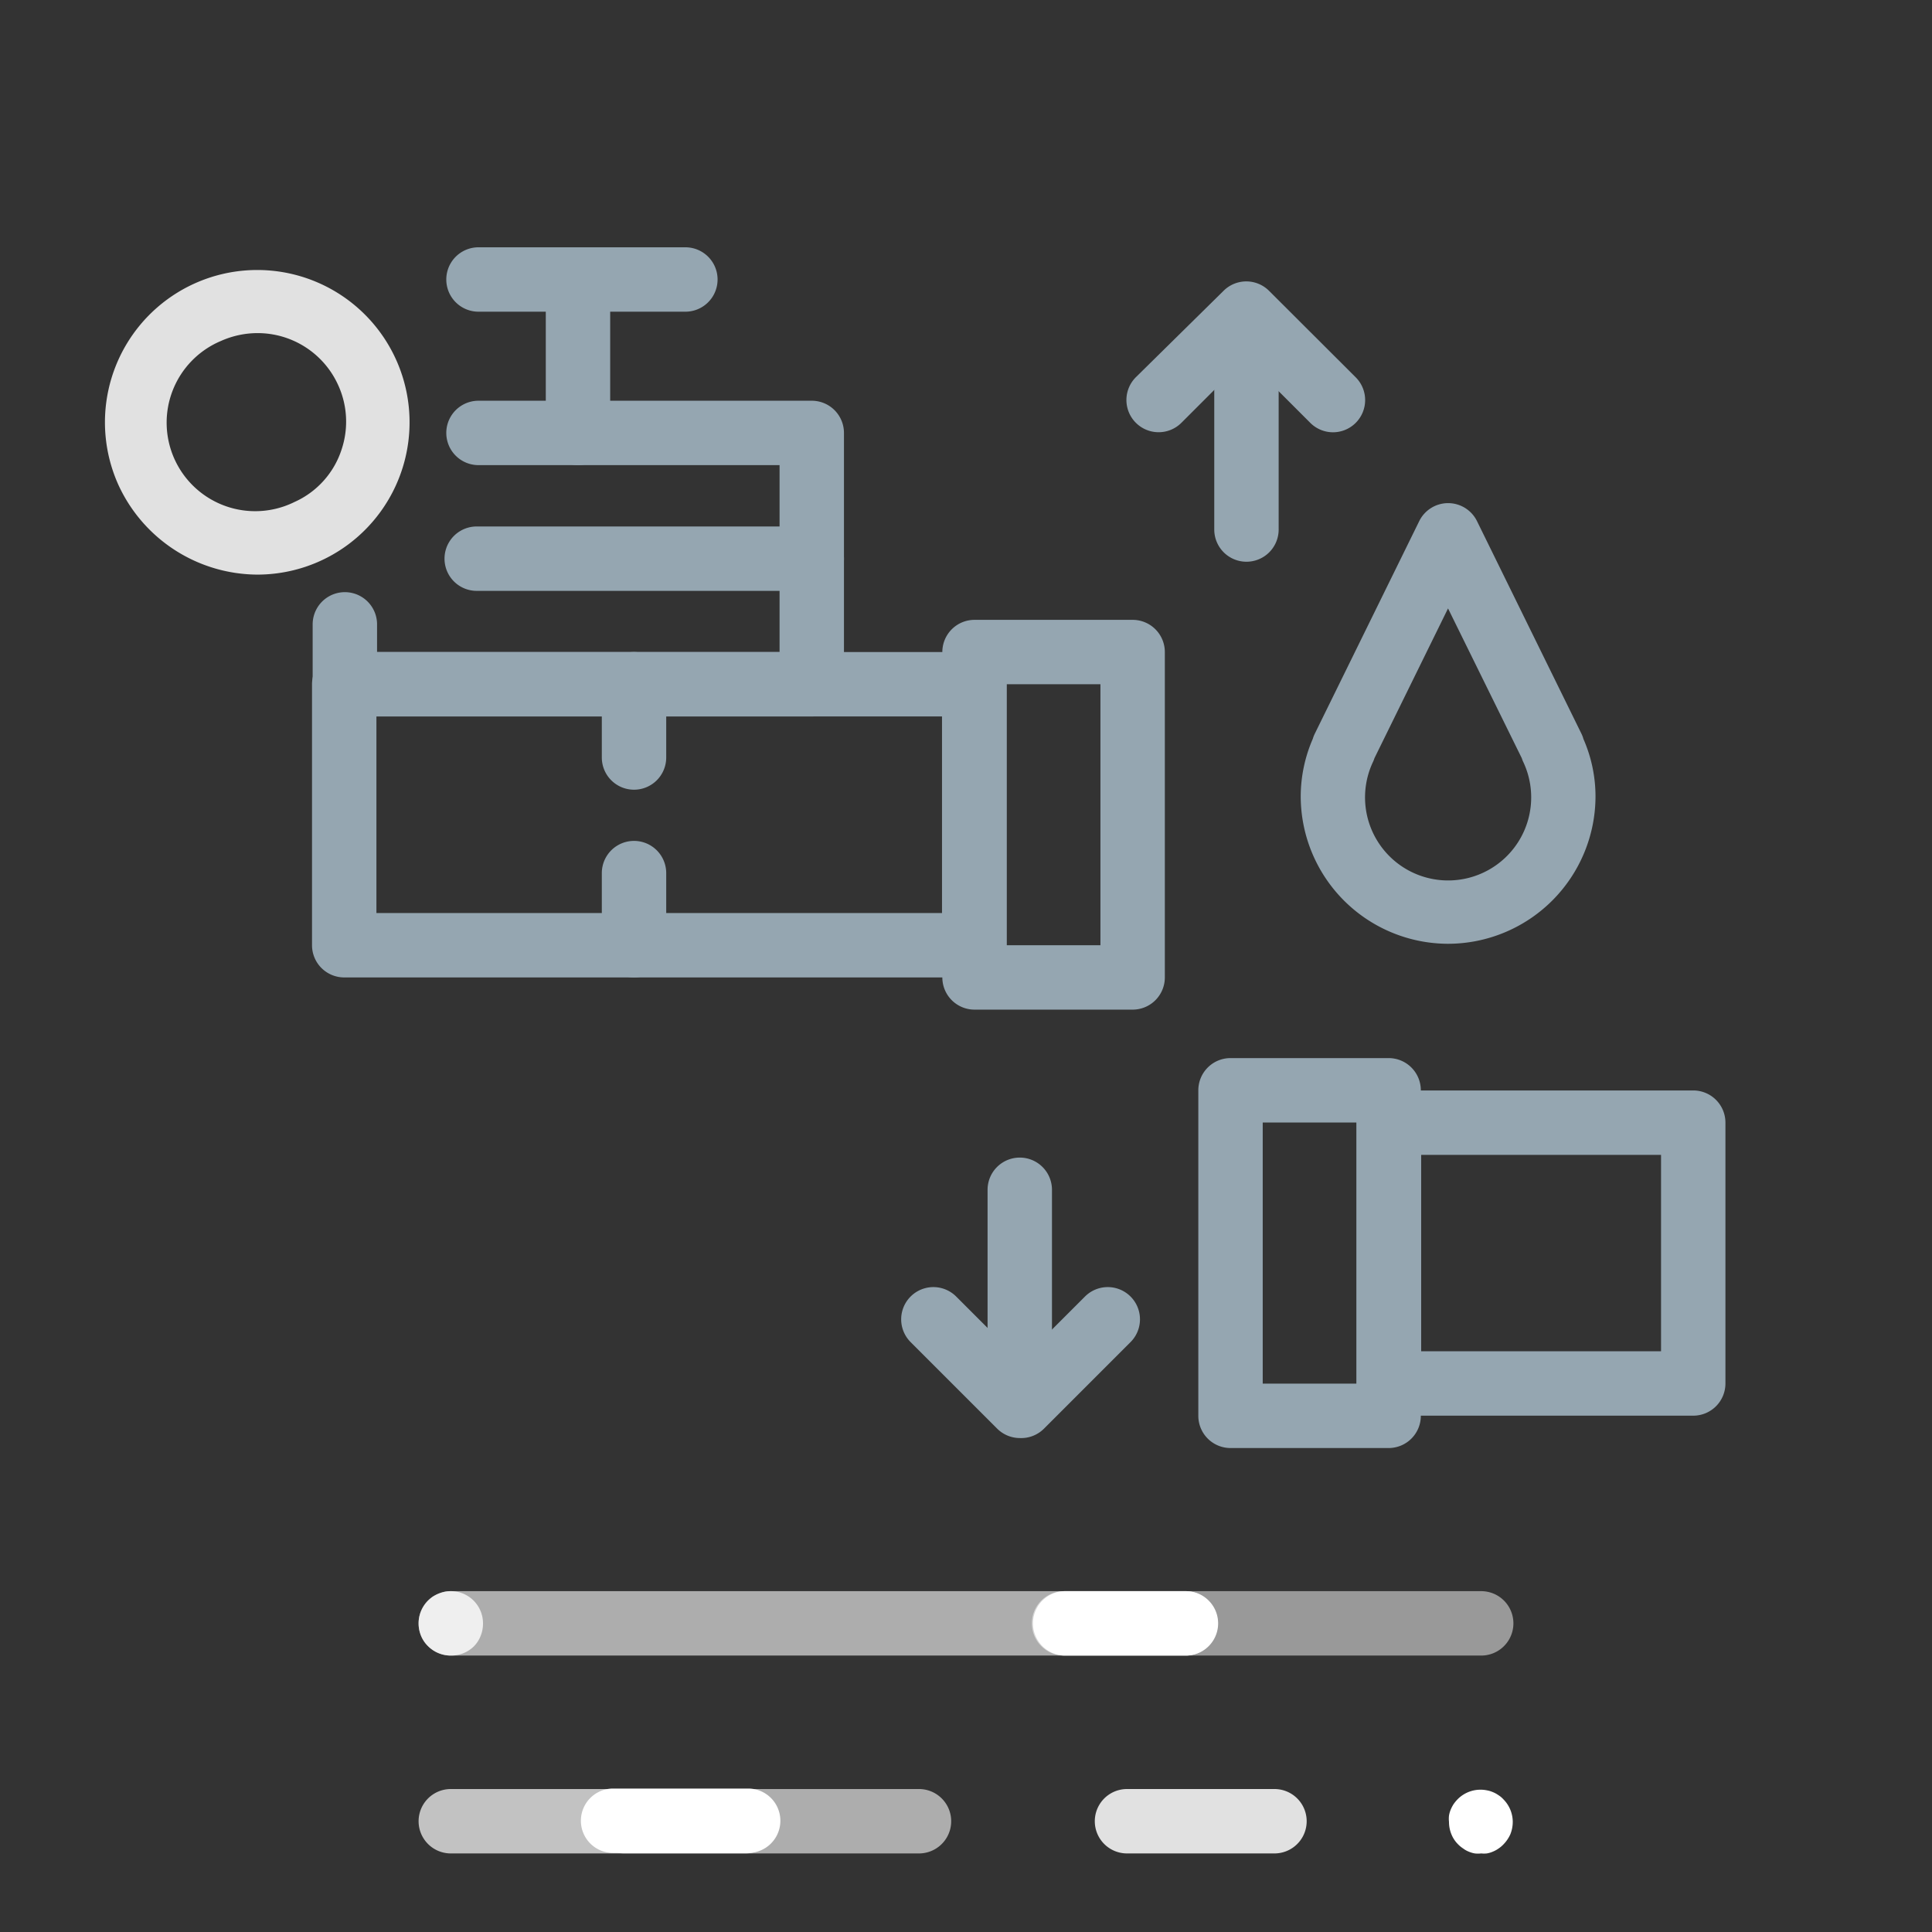 <svg id="Capa_1" data-name="Capa 1" xmlns="http://www.w3.org/2000/svg" viewBox="0 0 120 120"><rect x="0" y="0" width="120" height="120" fill="#333333" stroke="none"/><defs><style>.cls-1{fill:#95a6b1}.cls-2{opacity:.85}.cls-3{fill:#fff}</style></defs><path class="cls-1" d="M60.51 60.71H21.38a2 2 0 01-2-2V42.5a2 2 0 012-2h39.13a2 2 0 012 2v16.21a2 2 0 01-2 2zm-37.13-4h35.13V44.5H23.38z"/><path class="cls-1" d="M70.35 62.71h-9.82a2 2 0 01-2-2V40.5a2 2 0 012-2h9.82a2 2 0 012 2v20.21a2 2 0 01-2 2zm-7.82-4h5.82V42.5h-5.82zm-23.15 2a2 2 0 01-2-2v-4.48a2 2 0 014 0v4.48a2 2 0 01-2 2zm0-11.66a2 2 0 01-2-2V42.5a2 2 0 014 0v4.55a2 2 0 01-2 2z"/><g class="cls-2"><path class="cls-3" d="M16 35.69a9.55 9.55 0 01-8.64-5.56A9.46 9.46 0 1116 35.69zm0-15a5.57 5.57 0 00-2.28.49 5.5 5.5 0 104.57 10 5.39 5.39 0 002.93-3.27 5.46 5.46 0 00-.22-4 5.49 5.49 0 00-5-3.22z"/></g><path class="cls-1" d="M50.42 44.5h-29a2 2 0 01-2-2v-3.72a2 2 0 014 0v1.72h25V28.89h-18.7a2 2 0 010-4h20.7a2 2 0 012 2V42.5a2 2 0 01-2 2z"/><path class="cls-1" d="M35.9 28.89a2 2 0 01-2-2v-9.53a2 2 0 014 0v9.53a2 2 0 01-2 2z"/><path class="cls-1" d="M42.57 19.36H29.72a2 2 0 010-4h12.85a2 2 0 010 4zm7.85 17.34H29.61a2 2 0 010-4h20.81a2 2 0 010 4zm54.75 51.23h-18.9a2 2 0 01-2-2v-16.2a2 2 0 012-2h18.9a2 2 0 012 2v16.2a2 2 0 01-2 2zm-16.9-4h14.9v-12.2h-14.9z"/><path class="cls-1" d="M86.25 89.94h-9.82a2 2 0 01-2-2V67.72a2 2 0 012-2h9.82a2 2 0 012 2v20.22a2 2 0 01-2 2zm-7.82-4h5.82V69.72h-5.82zm-15.09 2.84a2 2 0 01-2-2V73.9a2 2 0 014 0v12.88a2 2 0 01-2 2z"/><path class="cls-1" d="M63.34 89.32a2 2 0 01-1.41-.59l-5.37-5.37a2 2 0 112.83-2.83l4 4 4-4a2 2 0 112.83 2.83l-5.37 5.37a2 2 0 01-1.51.59zm14.08-54.43a2 2 0 01-2-2V20a2 2 0 014 0v12.89a2 2 0 01-2 2z"/><path class="cls-1" d="M82.79 26.85a2 2 0 01-1.41-.59l-4-4-4 4a2 2 0 11-2.83-2.83L76 18.06a2 2 0 012.82 0l5.38 5.37a2 2 0 01-1.42 3.42zm7.15 31.77a9.17 9.17 0 01-9.15-9.16 9 9 0 01.75-3.57 2 2 0 01.12-.31l6.49-13.21a2 2 0 011.79-1.12 2 2 0 011.8 1.12l6.49 13.21a1.75 1.75 0 01.12.32 8.89 8.89 0 01.75 3.56 9.17 9.17 0 01-9.16 9.16zm-4.57-11.53a1.8 1.8 0 01-.08.21 5.16 5.16 0 109.31 0 1.8 1.8 0 01-.08-.21l-4.58-9.3z"/><path class="cls-3" d="M46.47 115.09h-8.39a2 2 0 010-4h8.39a2 2 0 010 4z"/><path class="cls-3" d="M28 102.83a2 2 0 01-1.42-.59 1.85 1.85 0 01-.43-.64 2 2 0 01-.15-.77 2 2 0 01.58-1.41 2.34 2.34 0 01.3-.25 2.31 2.31 0 01.35-.18 2.65 2.65 0 01.37-.12 2 2 0 012.4 2 2 2 0 01-.16.77 1.85 1.85 0 01-.43.64 2 2 0 01-1.41.55z" opacity=".8"/><g class="cls-2"><path class="cls-3" d="M79.12 115.12H70a2 2 0 110-4h9.16a2 2 0 010 4z"/></g><path class="cls-3" d="M92 115.12a1.75 1.75 0 01-.4 0 1.73 1.73 0 01-.37-.11 1.41 1.41 0 01-.34-.19 1.79 1.79 0 01-.31-.25 1.85 1.85 0 01-.43-.64 2 2 0 01-.15-.77 1.72 1.72 0 010-.39 1.66 1.66 0 01.11-.38 2.21 2.21 0 01.18-.34 2.48 2.48 0 01.25-.3 2 2 0 011.81-.55 1.73 1.73 0 01.37.11 1.7 1.7 0 01.35.19 1.42 1.42 0 01.3.25 2 2 0 01.59 1.41 2.07 2.07 0 01-.15.77 2.15 2.15 0 01-.44.64 1.73 1.73 0 01-.3.25 1.7 1.7 0 01-.35.19 1.58 1.58 0 01-.37.11 1.72 1.72 0 01-.35 0z"/><path class="cls-3" d="M46.32 115.12H28a2 2 0 010-4h18.3a2 2 0 010 4z" opacity=".7"/><path class="cls-3" d="M57.08 115.12h-18.3a2 2 0 010-4h18.3a2 2 0 010 4zm16.55-12.29H28a2 2 0 110-4h45.63a2 2 0 010 4z" opacity=".6"/><path class="cls-3" d="M92 102.83H66.09a2 2 0 010-4H92a2 2 0 010 4z" opacity=".5"/><path class="cls-3" d="M73.66 102.83h-7.5a2 2 0 010-4h7.5a2 2 0 010 4z"/><path fill="none" d="M0 0h120v120H0z"/></svg>